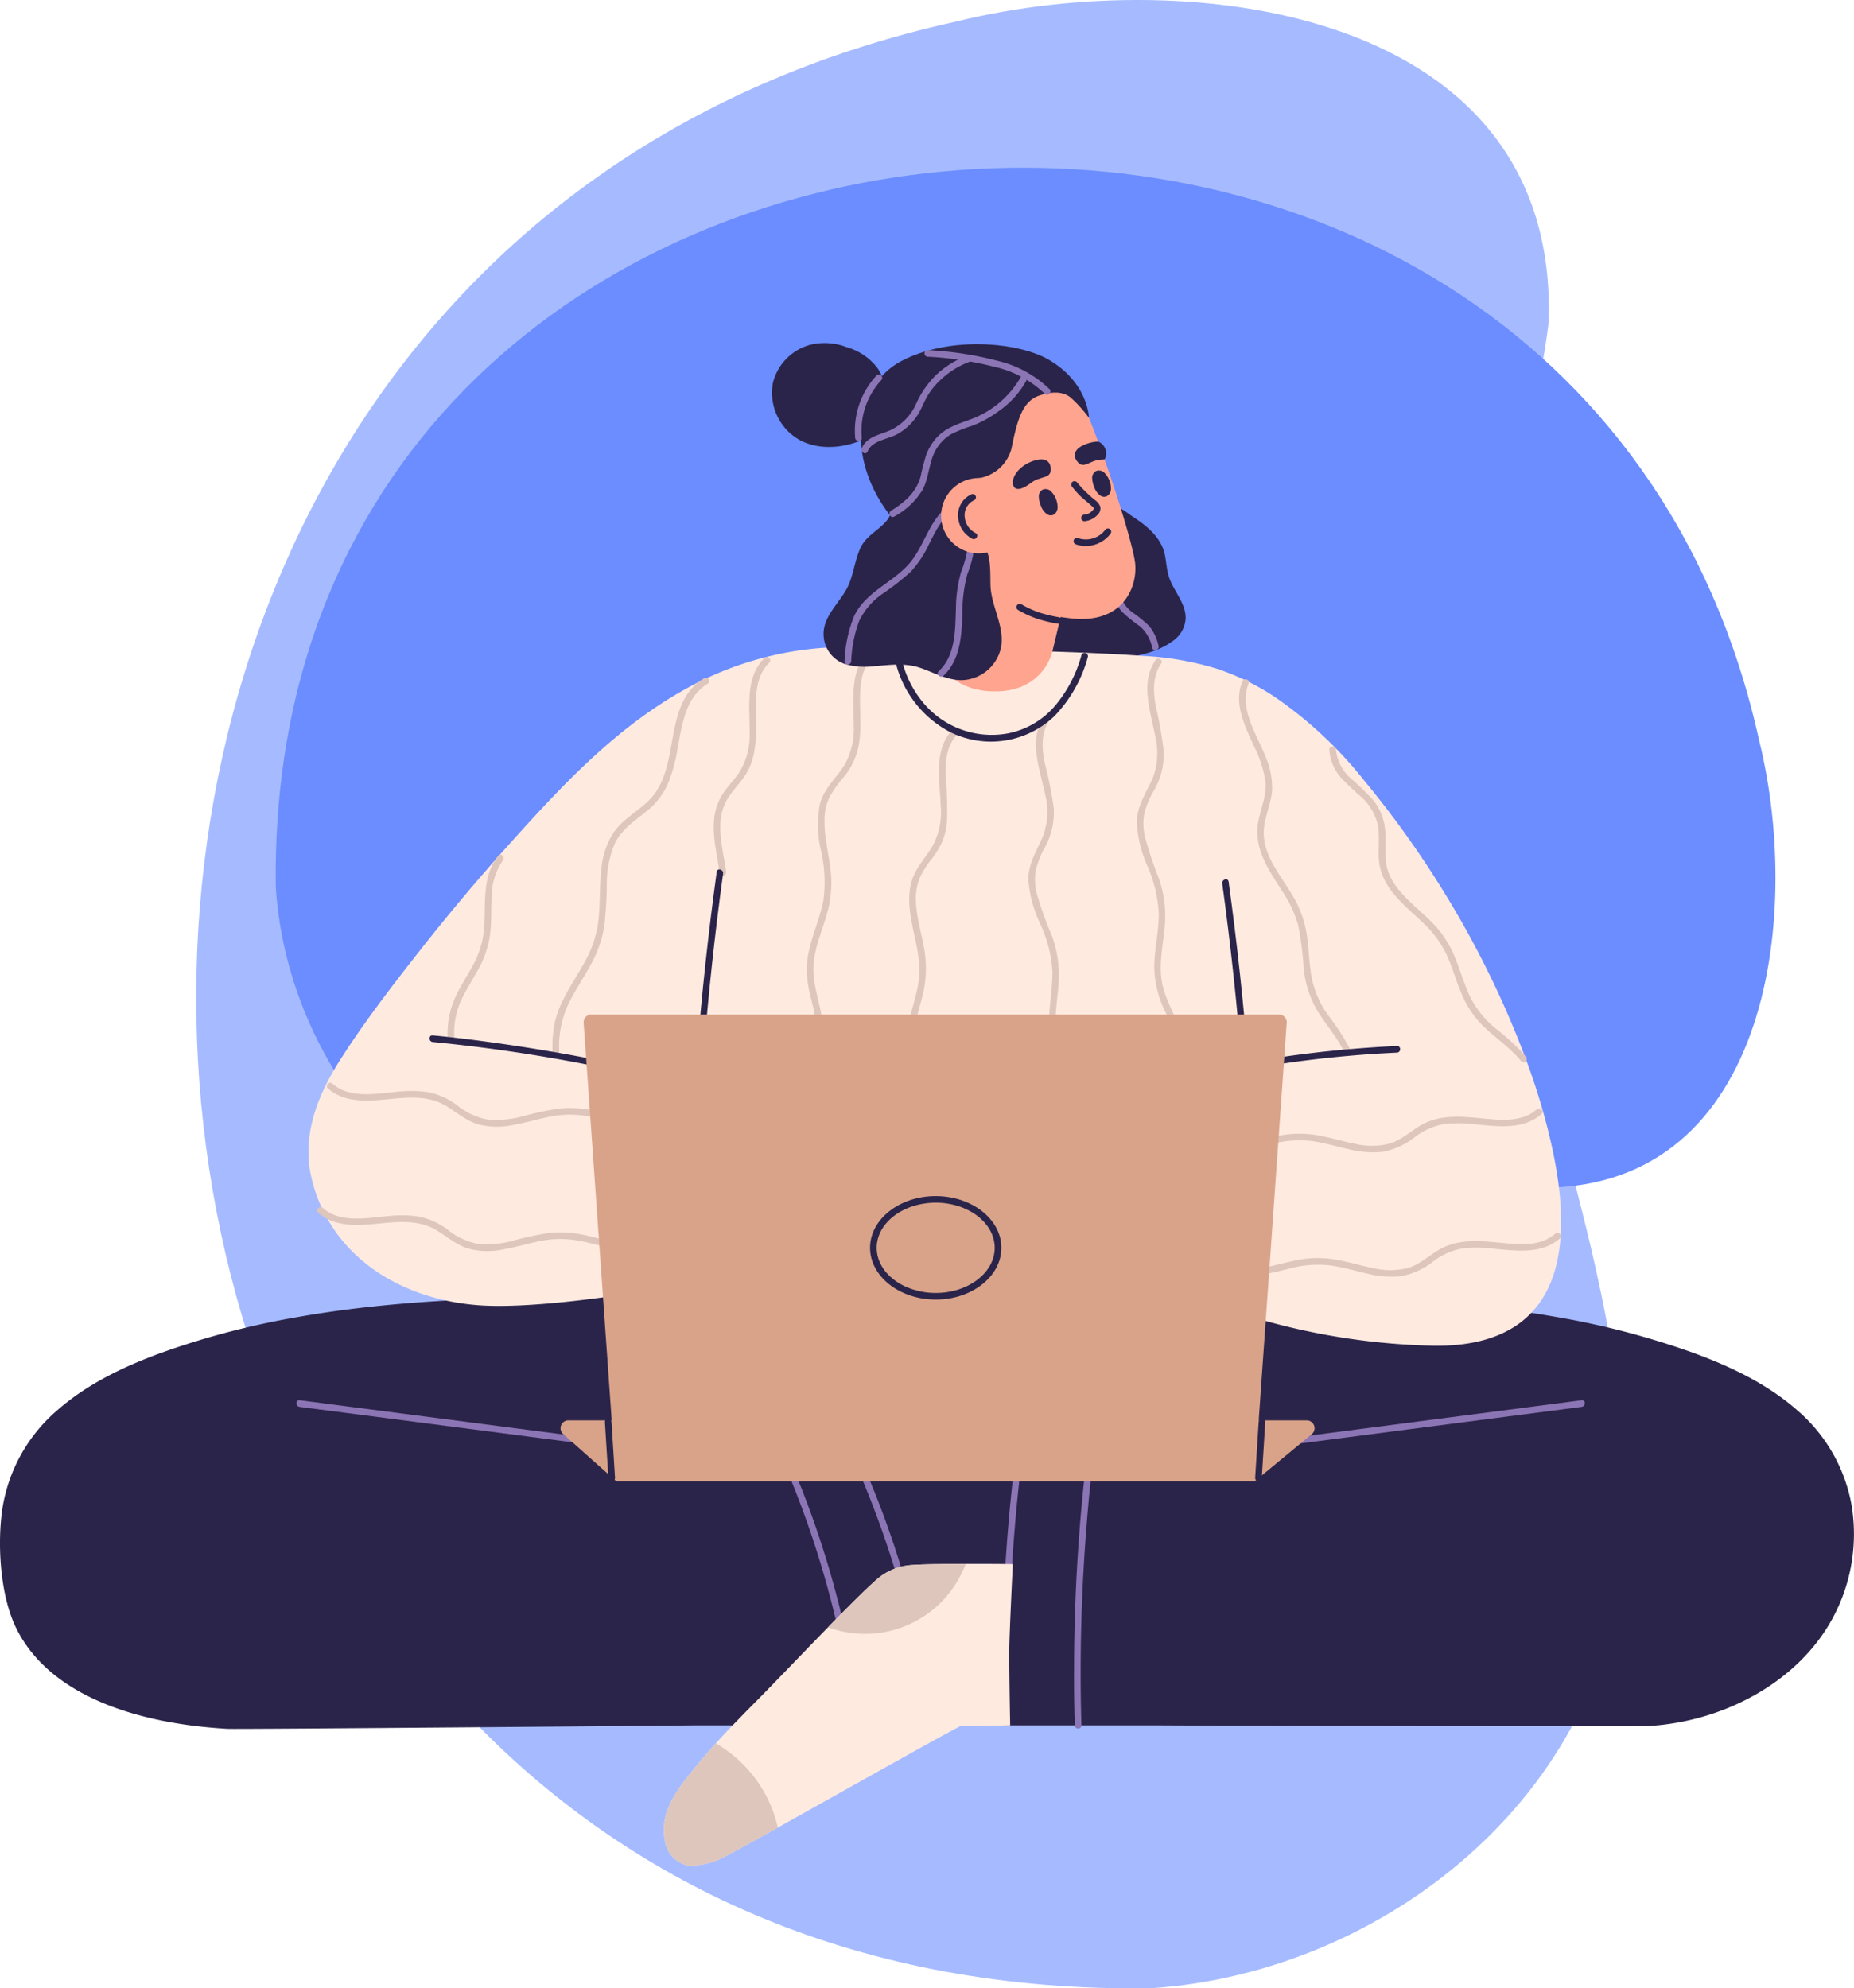 <svg xmlns="http://www.w3.org/2000/svg" xmlns:xlink="http://www.w3.org/1999/xlink" width="292.3" height="313.517" viewBox="0 0 292.3 313.517">
  <defs>
    <clipPath id="clip-path">
      <rect id="Rectángulo_40910" data-name="Rectángulo 40910" width="292.3" height="240.121" fill="none"/>
    </clipPath>
  </defs>
  <g id="Grupo_80932" data-name="Grupo 80932" transform="translate(4.581 -0.001)">
    <path id="Trazado_141266" data-name="Trazado 141266" d="M313.5,74.668C311.112,37.754,282.8,2.509,244.449.323,200.4-3.051,159.976,21.1,116.1,21.359c-22.372,1.918-43.353-6.648-65.156-9.414C1.7,10.137-5.8,68,3.385,105.3,42.115,281.146,316.179,257.221,313.5,74.668Z" transform="translate(251.514 0.001) rotate(90)" fill="#a6bbff"/>
    <path id="Trazado_114646" data-name="Trazado 114646" d="M71.033,169.621c1.8,27.839,23.153,54.42,52.074,56.069,33.217,2.545,63.707-15.672,96.8-15.864,16.872-1.446,32.7,5.014,49.138,7.1,37.137,1.363,42.8-42.278,35.869-70.408C275.7,13.9,69.011,31.944,71.033,169.621Z" transform="translate(-32.131 -29.677)" fill="#6b8dff"/>
    <g id="Grupo_165562" data-name="Grupo 165562" transform="translate(-4.581 54.082)">
      <g id="Grupo_165562-2" data-name="Grupo 165562" clip-path="url(#clip-path)">
        <path id="Trazado_150188" data-name="Trazado 150188" d="M169.544,24.952c.3-.074,1.791,1.076,2.086,1.267,2.21,1.434,4.547,3.28,5.131,6,.217,1.011.279,2.052.517,3.059.6,2.523,2.915,4.549,2.768,7.188a4.663,4.663,0,0,1-2.094,3.473c-2.814,2.057-6.761,2.562-10.132,2.906-1.649.168-3.3.255-4.96.311-2,.067-5.839.393-7.229-1.481-2.365-3.187,2.475-16.136,5.446-18.558s8.467-4.163,8.468-4.163" transform="translate(6.873 1.106)" fill="#2b244a"/>
        <path id="Trazado_150189" data-name="Trazado 150189" d="M168.231,34.622a6.384,6.384,0,0,0,1.211,6.237,23.831,23.831,0,0,0,2.831,2.291,6.061,6.061,0,0,1,1.934,3.385c.16.653,1.167.377,1.008-.278a7.437,7.437,0,0,0-1.47-3.126,19.582,19.582,0,0,0-2.764-2.252,5.373,5.373,0,0,1-1.743-5.98c.222-.636-.786-.91-1.007-.278" transform="translate(7.445 1.519)" fill="#8c75b5"/>
        <path id="Trazado_150190" data-name="Trazado 150190" d="M146.632,26.392,140.978,46.84s6.676,4.754,18.5,1.394l2.769-11.488Z" transform="translate(6.251 1.17)" fill="#ffa58f"/>
        <path id="Trazado_150191" data-name="Trazado 150191" d="M291.955,177.109a25.668,25.668,0,0,0-8.55-15.127c-4.706-4.163-10.582-6.975-16.577-9.153a127.322,127.322,0,0,0-21.166-5.555c-14.606-2.6-29.525-3.106-44.356-3.224-15.11-.12-30.24.173-45.326-.809-.719-.047-.713,1,0,1.044.264.018,1.076,1.178,2.261,3.119h-24.1c1.184-1.941,2-3.1,2.261-3.119.713-.046.719-1.091,0-1.044-15.086.983-30.216.689-45.326.809-14.833.118-29.75.625-44.356,3.224a127.308,127.308,0,0,0-21.167,5.555c-5.993,2.177-11.871,4.99-16.577,9.153A25.667,25.667,0,0,0,.431,177.109c-.921,5.7-.441,14.041,2.165,19.264,5.276,10.575,18.988,14.978,33.265,15.793,1.546.088,71.755-.512,73.6-.548h73.46c1.846.037,75.268.194,76.814.113,12.214-.649,24.326-7.213,29.6-17.788a27.851,27.851,0,0,0,2.616-16.833" transform="translate(0 6.352)" fill="#2b244a"/>
        <path id="Trazado_150192" data-name="Trazado 150192" d="M153.016,171.238a272.008,272.008,0,0,0-1.723,30.4q-.016,4.126.113,8.251c.022.67,1.066.674,1.044,0a271.863,271.863,0,0,1,.813-30.438q.327-4.114.8-8.214c.077-.666-.967-.661-1.044,0" transform="translate(6.709 7.571)" fill="#8c75b5"/>
        <path id="Trazado_150193" data-name="Trazado 150193" d="M130.077,171.376a151.234,151.234,0,0,1,7.986,24.72c.151.655,1.158.378,1.007-.277a151.208,151.208,0,0,0-7.986-24.721c-.257-.61-1.268-.341-1.007.278" transform="translate(5.766 7.572)" fill="#8c75b5"/>
        <path id="Trazado_150194" data-name="Trazado 150194" d="M118.753,170.086a151.232,151.232,0,0,1,7.986,24.72c.151.655,1.158.378,1.008-.278a151.337,151.337,0,0,0-7.987-24.72c-.257-.61-1.268-.342-1.007.278" transform="translate(5.264 7.515)" fill="#8c75b5"/>
        <path id="Trazado_150195" data-name="Trazado 150195" d="M45.242,160.672,80.115,165.2l34.615,4.5,19.633,2.551c.664.087.658-.959,0-1.044l-34.873-4.532-34.615-4.5-19.633-2.551c-.664-.087-.658.959,0,1.044" transform="translate(1.984 7.078)" fill="#8c75b5"/>
        <path id="Trazado_150196" data-name="Trazado 150196" d="M242.033,122.243a103.571,103.571,0,0,0-3.027-9.966q-1.778-4.935-3.933-9.773a152.264,152.264,0,0,0-9.683-18.28,154.788,154.788,0,0,0-12.369-17.253,64.648,64.648,0,0,0-14.216-13.265,38.6,38.6,0,0,0-8.879-4.328,47.261,47.261,0,0,0-11.566-2.053c-8.418-.6-16.881-.746-25.3-1.046-8.3-.3-16.741-.858-24.986-.263A52.349,52.349,0,0,0,108.1,51.429c-12.079,6.1-21.1,15.818-29.584,25.244q-7.381,8.2-14.154,16.806c-4.441,5.642-8.862,11.373-12.692,17.365-3.377,5.285-5.855,11.126-4.893,17.434a24.065,24.065,0,0,0,8.83,14.838c5.195,4.184,12.112,6.36,18.948,6.646,7.1.3,18.6-1.129,27.349-2.712,9-1.628,17.983-3.8,28.258-3.322q17.124.793,34.248,1.7,8.591.456,17.18.944a107.3,107.3,0,0,0,42.358,9.709c13.325.2,24.912-6.537,18.083-33.84" transform="translate(2.065 2.029)" fill="#ffeae0"/>
        <path id="Trazado_150197" data-name="Trazado 150197" d="M131.583,46.57c-3.08,3.034-2.329,7.7-2.36,11.608a11.7,11.7,0,0,1-1.364,6.158c-1.333,2.17-3.312,3.787-3.974,6.343a17.6,17.6,0,0,0,.172,7.282,21.924,21.924,0,0,1,.373,7.946c-.514,2.6-1.6,5.038-2.2,7.614a14.045,14.045,0,0,0-.408,3.772,21.084,21.084,0,0,0,.649,3.965,26.174,26.174,0,0,1,.876,4.723,15.079,15.079,0,0,1-.581,4.5c-.731,2.837-1.811,5.645-1.608,8.625.045.666,1.09.672,1.044,0-.181-2.657.7-5.173,1.4-7.7a16.542,16.542,0,0,0,.507-7.66c-.5-2.672-1.457-5.261-1.2-8.023.248-2.622,1.319-5.087,2.048-7.6a17.819,17.819,0,0,0,.583-7.448c-.328-2.524-.99-5.039-.924-7.6a8.41,8.41,0,0,1,.867-3.676,19.751,19.751,0,0,1,2.216-3.061,11.038,11.038,0,0,0,2.435-5.73c.286-2.355.04-4.731.094-7.094.051-2.26.421-4.562,2.1-6.213.479-.472-.259-1.21-.738-.738" transform="translate(5.371 2.058)" fill="#dec6bd"/>
        <path id="Trazado_150198" data-name="Trazado 150198" d="M107.349,50.6c-6.867,4.124-3.439,14.223-8.877,19.413-1.737,1.658-3.9,2.818-5.33,4.792a12.409,12.409,0,0,0-2.033,5.938c-.268,2.315-.2,4.652-.363,6.974a17.432,17.432,0,0,1-1.739,6.647c-1.187,2.386-2.748,4.567-3.922,6.962a16.506,16.506,0,0,0-1.309,3.52,18.653,18.653,0,0,0-.355,4.716.522.522,0,0,0,1.044,0,15.873,15.873,0,0,1,1.433-7.528c.989-2.067,2.282-3.967,3.39-5.969a18.6,18.6,0,0,0,2.284-6.33,66.088,66.088,0,0,0,.4-6.635,16.149,16.149,0,0,1,1.284-6.467c1.054-2.136,2.957-3.42,4.765-4.864a11.672,11.672,0,0,0,3.605-4.556,25.079,25.079,0,0,0,1.463-5.278c.713-3.743,1.19-8.277,4.783-10.436a.522.522,0,0,0-.527-.9" transform="translate(3.699 2.24)" fill="#dec6bd"/>
        <path id="Trazado_150199" data-name="Trazado 150199" d="M75.55,77.43c-2.47,3.118-2,7.159-2.2,10.884a14.269,14.269,0,0,1-1.431,5.7c-.9,1.8-2.04,3.475-2.93,5.282a13.987,13.987,0,0,0-1.4,6.977c.026.669,1.07.674,1.044,0A12.78,12.78,0,0,1,69.76,100.1c.833-1.76,1.928-3.378,2.83-5.1a15.009,15.009,0,0,0,1.679-5.19c.232-1.893.155-3.8.248-5.706a10.074,10.074,0,0,1,1.772-5.931c.413-.521-.322-1.266-.738-.738" transform="translate(2.997 3.426)" fill="#dec6bd"/>
        <path id="Trazado_150200" data-name="Trazado 150200" d="M48.057,131.355c2.468,2.154,5.744,2.057,8.818,1.773,3.369-.31,6.872-.825,9.906,1.035,1.608.987,3.039,2.249,4.868,2.83a11.646,11.646,0,0,0,5.478.161c1.927-.329,3.8-.9,5.715-1.294a15.971,15.971,0,0,1,6.173-.116c2.277.415,4.487,1.147,6.78,1.477a15.456,15.456,0,0,0,6.88-.644c.642-.2.369-1.2-.277-1.008a14.42,14.42,0,0,1-6.125.673c-2.02-.254-3.976-.866-5.961-1.3a17.32,17.32,0,0,0-5.762-.416,49.083,49.083,0,0,0-5.559,1.17,16.449,16.449,0,0,1-5.569.609,11.078,11.078,0,0,1-5.05-2.342,11.126,11.126,0,0,0-4.564-2.025,19.434,19.434,0,0,0-4.763-.057c-3.346.282-7.461,1.169-10.248-1.265-.5-.441-1.246.3-.738.738" transform="translate(2.123 5.786)" fill="#dec6bd"/>
        <path id="Trazado_150201" data-name="Trazado 150201" d="M49.5,112.581c2.469,2.154,5.744,2.057,8.818,1.773,3.369-.311,6.872-.825,9.906,1.035,1.608.987,3.039,2.25,4.868,2.83a11.646,11.646,0,0,0,5.478.161c1.927-.329,3.8-.9,5.715-1.294a15.971,15.971,0,0,1,6.173-.116c2.277.415,4.486,1.147,6.78,1.477a15.461,15.461,0,0,0,6.881-.644c.641-.2.368-1.2-.278-1.008a14.419,14.419,0,0,1-6.125.673c-2.02-.254-3.976-.866-5.961-1.3a17.319,17.319,0,0,0-5.762-.416,48.855,48.855,0,0,0-5.559,1.17,16.45,16.45,0,0,1-5.569.609,11.079,11.079,0,0,1-5.05-2.342,11.126,11.126,0,0,0-4.564-2.025,19.488,19.488,0,0,0-4.763-.058c-3.346.283-7.461,1.17-10.248-1.264-.5-.441-1.246.3-.738.738" transform="translate(2.187 4.954)" fill="#dec6bd"/>
        <path id="Trazado_150202" data-name="Trazado 150202" d="M237.08,134.495c-2.448,2.137-5.942,1.675-8.926,1.387-3.213-.31-6.516-.562-9.405,1.149-1.6.945-3,2.263-4.8,2.833a11.187,11.187,0,0,1-5.563.043c-1.885-.372-3.728-.933-5.619-1.281a16.549,16.549,0,0,0-5.616-.105c-2.252.349-4.426,1.067-6.668,1.463a14.581,14.581,0,0,1-7.005-.536c-.644-.2-.919.812-.277,1.008a15.2,15.2,0,0,0,6.175.735,51.1,51.1,0,0,0,5.9-1.233,17.259,17.259,0,0,1,6.2-.487c1.958.255,3.857.83,5.779,1.262a15.611,15.611,0,0,0,5.546.454,11.674,11.674,0,0,0,5.058-2.322,10.65,10.65,0,0,1,4.778-2.081,22.857,22.857,0,0,1,5.047.1c3.462.329,7.3.826,10.136-1.648.508-.443-.234-1.179-.738-.738" transform="translate(8.108 5.958)" fill="#dec6bd"/>
        <path id="Trazado_150203" data-name="Trazado 150203" d="M234.3,115.72c-2.448,2.138-5.942,1.675-8.927,1.387-3.212-.31-6.515-.562-9.4,1.149-1.6.945-3,2.264-4.8,2.834a11.2,11.2,0,0,1-5.563.042c-1.885-.372-3.728-.933-5.619-1.281a16.548,16.548,0,0,0-5.616-.105c-2.252.349-4.426,1.067-6.668,1.464a14.606,14.606,0,0,1-7.005-.536c-.644-.2-.919.811-.277,1.007a15.2,15.2,0,0,0,6.175.735,51.1,51.1,0,0,0,5.9-1.233,17.257,17.257,0,0,1,6.2-.487c1.958.255,3.857.83,5.779,1.262a15.611,15.611,0,0,0,5.546.454,11.674,11.674,0,0,0,5.058-2.322,10.65,10.65,0,0,1,4.778-2.081,22.921,22.921,0,0,1,5.047.1c3.462.329,7.3.826,10.136-1.648.508-.443-.234-1.179-.738-.738" transform="translate(7.984 5.125)" fill="#dec6bd"/>
        <path id="Trazado_150204" data-name="Trazado 150204" d="M115.765,47.56c-3.153,3.083-2.294,7.857-2.363,11.829a10.933,10.933,0,0,1-1.709,6.331c-.73,1.036-1.612,1.956-2.333,3a8.75,8.75,0,0,0-1.458,3.554c-.514,3.1.373,6.223.79,9.284.091.663,1.1.381,1.008-.278-.364-2.676-1.1-5.374-.868-8.095a7.974,7.974,0,0,1,1.312-3.765c.662-1,1.487-1.875,2.2-2.833,2.683-3.59,1.961-7.947,2.059-12.141.052-2.242.428-4.516,2.1-6.148.481-.471-.257-1.208-.738-.738" transform="translate(4.778 2.102)" fill="#dec6bd"/>
        <path id="Trazado_150205" data-name="Trazado 150205" d="M144.065,58.442c-2.987,3.236-1.953,7.911-1.819,11.888a11.282,11.282,0,0,1-1.277,6.4c-1.282,2.115-3.042,3.833-3.5,6.36-.933,5.1,2.088,9.992,1.282,15.125-.411,2.624-1.394,5.117-1.848,7.732a13.692,13.692,0,0,0-.185,3.84,22.565,22.565,0,0,0,.843,3.837,25.5,25.5,0,0,1,1.07,4.562,14.719,14.719,0,0,1-.331,4.36c-.593,2.919-1.585,5.824-1.237,8.841.076.659,1.122.667,1.044,0-.307-2.657.456-5.218,1.031-7.782a16.483,16.483,0,0,0,.166-7.589c-.612-2.594-1.686-5.1-1.6-7.813.08-2.645,1.021-5.166,1.646-7.712a17.908,17.908,0,0,0,.335-7.345c-.414-2.511-1.21-4.976-1.328-7.53a9.075,9.075,0,0,1,.514-3.663,13.633,13.633,0,0,1,1.925-3.126,13.551,13.551,0,0,0,1.775-2.958,10.715,10.715,0,0,0,.677-3.029,59.791,59.791,0,0,0-.216-7.209c-.068-2.294.152-4.685,1.78-6.449.455-.493-.281-1.233-.738-.738" transform="translate(6.06 2.584)" fill="#dec6bd"/>
        <path id="Trazado_150206" data-name="Trazado 150206" d="M157.633,56.507c-2.412,3.7-.543,8.227.242,12.13a11.046,11.046,0,0,1-.312,6.594c-.969,2.309-2.338,4.307-2.31,6.911A19.31,19.31,0,0,0,157.075,89a21.247,21.247,0,0,1,1.959,7.457c.056,2.75-.535,5.465-.534,8.213a16.617,16.617,0,0,0,1.962,7.349,27.2,27.2,0,0,1,1.711,4.013,14.224,14.224,0,0,1,.475,4.493c-.087,3.036-.6,6.105.263,9.082a.523.523,0,0,0,1.007-.278c-.769-2.649-.381-5.4-.253-8.107a16.085,16.085,0,0,0-1.179-7.336c-1.027-2.391-2.454-4.648-2.821-7.27-.374-2.676.16-5.38.348-8.048a17.969,17.969,0,0,0-1.041-7.556,57.031,57.031,0,0,1-2.408-6.733,8.992,8.992,0,0,1-.151-3.6,13.663,13.663,0,0,1,1.424-3.6,11.431,11.431,0,0,0,1.406-6.289,63.465,63.465,0,0,0-1.427-7.119c-.45-2.263-.594-4.631.717-6.643.369-.565-.535-1.089-.9-.527" transform="translate(6.884 2.495)" fill="#dec6bd"/>
        <path id="Trazado_150207" data-name="Trazado 150207" d="M174.56,47.9c-2.491,3.641-.715,8.219-.018,12.133a10.982,10.982,0,0,1-.482,6.623c-1.031,2.266-2.411,4.236-2.441,6.822a19.333,19.333,0,0,0,1.673,6.9,21.222,21.222,0,0,1,1.79,7.5c0,2.752-.655,5.453-.714,8.2a16.609,16.609,0,0,0,1.8,7.389,27.272,27.272,0,0,1,1.619,4.052,14.251,14.251,0,0,1,.373,4.5c-.155,3.035-.733,6.089.065,9.085a.523.523,0,0,0,1.007-.278c-.709-2.663-.258-5.411-.07-8.111a16.015,16.015,0,0,0-1.053-7.438c-.991-2.406-2.355-4.711-2.633-7.345-.282-2.658.291-5.311.536-7.946a17.969,17.969,0,0,0-.877-7.577,57.211,57.211,0,0,1-2.259-6.785,8.974,8.974,0,0,1-.065-3.6,13.724,13.724,0,0,1,1.506-3.564A11.433,11.433,0,0,0,175.86,62.2a63.714,63.714,0,0,0-1.272-7.149c-.4-2.275-.482-4.642.874-6.624.38-.557-.524-1.079-.9-.527" transform="translate(7.61 2.114)" fill="#dec6bd"/>
        <path id="Trazado_150208" data-name="Trazado 150208" d="M187.573,51.124c-1.422,3.477.4,7.036,1.826,10.184a18.739,18.739,0,0,1,1.791,5.413c.267,2.289-.695,4.324-1.108,6.524-.762,4.059,1.528,7.412,3.6,10.671a19.413,19.413,0,0,1,2.681,5.572,54.562,54.562,0,0,1,.893,6.957,16.147,16.147,0,0,0,2.432,7.056c1.378,2.127,3.074,4.068,4.119,6.4.275.612,1.175.081.9-.527a36.315,36.315,0,0,0-3.569-5.579,15.22,15.22,0,0,1-2.663-6.144c-.392-2.242-.416-4.53-.771-6.778a16.722,16.722,0,0,0-2.105-5.822c-1.85-3.2-4.789-6.427-4.649-10.355.08-2.251,1.215-4.315,1.327-6.568a12.691,12.691,0,0,0-1.086-5.261c-1.4-3.529-4.216-7.553-2.616-11.463.255-.621-.755-.893-1.007-.278" transform="translate(8.295 2.252)" fill="#dec6bd"/>
        <path id="Trazado_150209" data-name="Trazado 150209" d="M200.671,61.428a7.573,7.573,0,0,0,1.746,4.3,38.156,38.156,0,0,0,3.249,3.1,8.625,8.625,0,0,1,2.543,4.022c.62,2.385-.085,4.885.5,7.282.9,3.706,4.187,6.11,6.78,8.629a16.629,16.629,0,0,1,3.552,4.721c.963,2.006,1.55,4.166,2.4,6.22a15.668,15.668,0,0,0,3.991,5.774c1.846,1.686,3.941,3.128,5.513,5.094.42.525,1.154-.218.738-.738a35.592,35.592,0,0,0-4.8-4.467,15.175,15.175,0,0,1-3.986-4.946c-.948-1.974-1.53-4.1-2.357-6.12a16.8,16.8,0,0,0-3.052-4.986c-2.406-2.672-5.794-4.763-7.314-8.134-1.014-2.251-.485-4.645-.685-7.017a8.751,8.751,0,0,0-1.854-4.742,37.385,37.385,0,0,0-3.573-3.471,7.017,7.017,0,0,1-2.336-4.527c-.054-.665-1.1-.672-1.044,0" transform="translate(8.898 2.702)" fill="#dec6bd"/>
        <path id="Trazado_150210" data-name="Trazado 150210" d="M140.977,46.074s1.184,6.935,9.655,6.935c7.717,0,9.03-6.291,9.03-6.291l-8.109-3.043Z" transform="translate(6.251 1.937)" fill="#ffa58f"/>
        <path id="Trazado_150211" data-name="Trazado 150211" d="M65.346,105.586a253.669,253.669,0,0,1,32.619,5.322c2.776.635,5.539,1.325,8.272,2.124a.522.522,0,0,0,.278-1.007c-5.128-1.5-10.358-2.646-15.6-3.671q-8.5-1.662-17.085-2.824c-2.822-.381-5.65-.722-8.485-.989-.668-.063-.664.982,0,1.044" transform="translate(2.876 4.636)" fill="#2b244a"/>
        <path id="Trazado_150212" data-name="Trazado 150212" d="M212.388,106.143a184.826,184.826,0,0,0-27.16,3.284q-3.885.764-7.735,1.7c-.653.157-.377,1.164.278,1.007a183.819,183.819,0,0,1,26.889-4.426q3.858-.342,7.729-.518c.669-.031.673-1.076,0-1.044" transform="translate(7.854 4.707)" fill="#2b244a"/>
        <path id="Trazado_150213" data-name="Trazado 150213" d="M184.517,81.63q1.96,14.268,3.088,28.632c.052.665,1.1.672,1.044,0q-1.142-14.5-3.126-28.91c-.091-.663-1.1-.38-1.007.278" transform="translate(8.182 3.591)" fill="#2b244a"/>
        <path id="Trazado_150214" data-name="Trazado 150214" d="M108.333,79.858q-1.979,14.407-3.125,28.91c-.053.669.992.666,1.044,0q1.131-14.357,3.087-28.632c.091-.658-.916-.942-1.007-.278" transform="translate(4.665 3.524)" fill="#2b244a"/>
        <path id="Trazado_150215" data-name="Trazado 150215" d="M88.109,102.7l5.1,72.253H193.865l5.089-72.261a1.208,1.208,0,0,0-1.205-1.293H89.313a1.208,1.208,0,0,0-1.2,1.3" transform="translate(3.907 4.496)" fill="#d9a389"/>
        <path id="Trazado_150216" data-name="Trazado 150216" d="M141.7,145.122c-5.707,0-10.352-3.663-10.352-8.163S135.99,128.8,141.7,128.8s10.352,3.661,10.352,8.163-4.644,8.163-10.352,8.163m0-15.281c-5.132,0-9.307,3.194-9.307,7.118s4.175,7.118,9.307,7.118S151,140.884,151,136.96s-4.175-7.118-9.307-7.118" transform="translate(5.824 5.711)" fill="#2b244a"/>
        <path id="Trazado_150217" data-name="Trazado 150217" d="M155.237,184.374c-2.589-.049-13.622-.1-16.184.16a9.3,9.3,0,0,0-5.4,2.369c-3.988,3.53-14.375,14.538-18.117,18.324-3.335,3.372-6.694,6.735-9.707,10.4-2.871,3.5-6.454,7.462-5.443,12.336a4.6,4.6,0,0,0,3.8,3.951,11.669,11.669,0,0,0,4.456-.854c1.482-.441,31.61-17.656,38.335-21.152,2.434-.036,5.222-.057,7.844-.115,0,0-.168-8.3-.14-11.974.02-2.682.556-13.447.556-13.447" transform="translate(4.444 8.174)" fill="#ffeae0"/>
        <path id="Trazado_150218" data-name="Trazado 150218" d="M137.956,184.536a9.252,9.252,0,0,0-5.4,2.371c-1.692,1.5-4.543,4.355-7.551,7.425a16.9,16.9,0,0,0,20.584-7.6,16.662,16.662,0,0,0,1.128-2.392c-3.613.01-7.394.063-8.762.2" transform="translate(5.543 8.174)" fill="#dec6bd"/>
        <path id="Trazado_150219" data-name="Trazado 150219" d="M117.427,222.122a20.611,20.611,0,0,0-8.407-10.329c-.2-.125-.4-.251-.606-.355-.877.971-1.744,1.974-2.58,2.987-2.872,3.5-6.454,7.467-5.441,12.344a4.6,4.6,0,0,0,3.791,3.948,11.757,11.757,0,0,0,4.459-.856c.512-.146,4.386-2.277,9.535-5.138v-.01a18.805,18.805,0,0,0-.752-2.59" transform="translate(4.444 9.376)" fill="#dec6bd"/>
        <path id="Trazado_150220" data-name="Trazado 150220" d="M163.955,169.78a287.92,287.92,0,0,0-1.809,32.018c-.013,2.889.019,5.777.114,8.665.022.67,1.066.674,1.044,0a288.068,288.068,0,0,1,.861-32.057c.229-2.88.5-5.756.834-8.625.077-.666-.967-.661-1.044,0" transform="translate(7.19 7.507)" fill="#8c75b5"/>
        <path id="Trazado_150221" data-name="Trazado 150221" d="M242.584,159.627l-34.873,4.532-34.615,4.5-19.633,2.551c-.657.086-.665,1.131,0,1.044l34.873-4.532,34.615-4.5,19.633-2.551c.657-.086.665-1.131,0-1.044" transform="translate(6.783 7.078)" fill="#8c75b5"/>
        <path id="Trazado_150222" data-name="Trazado 150222" d="M130.858,15.778C129.769,4.551,138.571.265,149.145.589s14.01,4.082,17.274,12.529,6.367,18.606,6.731,21.463c.452,3.549-1.645,9.633-9.83,8.843A39.866,39.866,0,0,1,144.3,36.247c-3.2-2.209-12.356-9.242-13.445-20.469" transform="translate(5.799 0.025)" fill="#ffa58f"/>
        <path id="Trazado_150223" data-name="Trazado 150223" d="M165.913,11.778s-.089-5.543-6.379-9.171c-4.775-2.754-15.566-3.763-23.175.231s-8.948,15.783-1.277,24.971c5.744,6.879,6.3,7.5,6.3,7.5s8.614-3.01,6.7-13.937a6.394,6.394,0,0,0,5.618-4.7c.912-4.514,1.719-7.517,4.431-8.4,1.881-.611,3.605-.71,4.912.326a21.375,21.375,0,0,1,2.865,3.174" transform="translate(5.762 0.008)" fill="#2b244a"/>
        <path id="Trazado_150224" data-name="Trazado 150224" d="M131.006,17.035c.754-1.766,3.077-1.89,4.591-2.694a8.919,8.919,0,0,0,3.637-3.636c.467-.865.821-1.786,1.337-2.623a11.5,11.5,0,0,1,1.74-2.147,13.41,13.41,0,0,1,4.669-3.01c.625-.233.354-1.243-.278-1.008A14.656,14.656,0,0,0,141.881,4.9a14.857,14.857,0,0,0-3.229,4.646,8.328,8.328,0,0,1-3.946,4.074c-1.652.773-3.793.992-4.6,2.886-.261.611.638,1.145.9.527" transform="translate(5.767 0.083)" fill="#8c75b5"/>
        <path id="Trazado_150225" data-name="Trazado 150225" d="M147.915,20.571s6.256,14.305-6.48,16.862c0,0-8.082-6.165-7.556-7.388s7.066-11.689,7.066-11.689Z" transform="translate(5.936 0.814)" fill="#2b244a"/>
        <path id="Trazado_150226" data-name="Trazado 150226" d="M124.345,45.264a4.955,4.955,0,0,0,3.324,4.344,11.188,11.188,0,0,0,4.587.356c2.475-.192,4.841-.561,7.244.236,2.16.716,4.229,1.952,6.563,1.964a6.515,6.515,0,0,0,6.259-5.223c.568-3.3-1.571-6.42-1.672-9.7-.086-2.752.268-6.105-2.492-7.734,0,0-10.908-8.638-12.174-6.594-.792,1.28-.7,2.881-1.677,4.07-1.357,1.644-3.258,2.35-4.191,4.389-.888,1.944-1.044,4.138-1.977,6.067-1.245,2.573-4.046,4.7-3.793,7.821" transform="translate(5.513 1.002)" fill="#2b244a"/>
        <path id="Trazado_150227" data-name="Trazado 150227" d="M142.464,51.18c2.7-2.494,2.881-6.479,2.987-9.9a23.262,23.262,0,0,1,.791-6.152,17.369,17.369,0,0,0,1.229-5.643c-.023-.67-1.068-.674-1.044,0a16.6,16.6,0,0,1-1.192,5.365,21.952,21.952,0,0,0-.8,5.7c-.117,3.351-.027,7.424-2.7,9.9-.5.457.245,1.194.738.738" transform="translate(6.277 1.285)" fill="#8c75b5"/>
        <path id="Trazado_150228" data-name="Trazado 150228" d="M135.047,27.138a11.723,11.723,0,0,0,4.478-4.255c1.052-2.039.95-4.457,2.169-6.429a6.788,6.788,0,0,1,2.278-2.271,19.668,19.668,0,0,1,3.3-1.328,17.6,17.6,0,0,0,4.256-2.345,14.29,14.29,0,0,0,4.334-4.8c.309-.6-.592-1.124-.9-.526a15.085,15.085,0,0,1-8.072,6.706c-2,.734-3.948,1.341-5.366,3.038a8.584,8.584,0,0,0-1.446,2.48,35.09,35.09,0,0,0-.882,3.4c-.682,2.533-2.522,4.091-4.672,5.431-.569.355-.045,1.259.527.9" transform="translate(5.954 0.218)" fill="#8c75b5"/>
        <path id="Trazado_150229" data-name="Trazado 150229" d="M128.548,49.109a20.451,20.451,0,0,1,1.233-6.316,10.965,10.965,0,0,1,3.721-4.341,40.238,40.238,0,0,0,4.4-3.443,16.667,16.667,0,0,0,2.944-4.44c.928-1.836,1.85-3.8,3.543-5.066.533-.4.013-1.3-.527-.9-3.168,2.358-3.772,6.509-6.363,9.321-2.672,2.9-6.721,4.317-8.489,8.051a20.713,20.713,0,0,0-1.509,7.136c-.06.669.986.665,1.044,0" transform="translate(5.654 1.086)" fill="#8c75b5"/>
        <path id="Trazado_150230" data-name="Trazado 150230" d="M153.916,25.6a5.94,5.94,0,1,1-6.625-5.164,5.94,5.94,0,0,1,6.625,5.164" transform="translate(6.3 0.904)" fill="#ffa58f"/>
        <path id="Trazado_150231" data-name="Trazado 150231" d="M122.571.285A8.288,8.288,0,0,0,116.7,6.251a8.537,8.537,0,0,0,4.09,8.978c2.807,1.592,6.572,1.484,9.813.126a6.728,6.728,0,0,0,3.823-5.192,8.559,8.559,0,0,0-1.175-6.117A9.277,9.277,0,0,0,128.336.667a9.587,9.587,0,0,0-5.765-.382" transform="translate(5.166 0)" fill="#2b244a"/>
        <path id="Trazado_150232" data-name="Trazado 150232" d="M130.147,14.744a11.788,11.788,0,0,1,3.072-9.1c.464-.487-.274-1.226-.738-.738a12.8,12.8,0,0,0-3.378,9.836c.05.666,1.094.672,1.044,0" transform="translate(5.723 0.211)" fill="#8c75b5"/>
        <path id="Trazado_150233" data-name="Trazado 150233" d="M166.971,17.684a4.682,4.682,0,0,1-.534.046c-1.88.078-2.775,1.635-3.812.274-.749-1-.441-2.125,1.677-2.823a5.725,5.725,0,0,1,1.633-.3h.009a2.018,2.018,0,0,1,1.026,2.8" transform="translate(7.195 0.66)" fill="#2b244a"/>
        <path id="Trazado_150234" data-name="Trazado 150234" d="M158.879,19.014c.093,1.706-1.593,1.1-3.086,2.253-1.374,1.058-2.473,1.326-2.812.454-.409-1.053.6-2.889,2.8-3.781,2.064-.835,3.033-.171,3.1,1.074" transform="translate(6.78 0.779)" fill="#2b244a"/>
        <path id="Trazado_150235" data-name="Trazado 150235" d="M153.686,40.345a16.864,16.864,0,0,0,2.973,1.375,23.086,23.086,0,0,0,3.269.795.537.537,0,0,0,.642-.364.528.528,0,0,0-.366-.642,23.288,23.288,0,0,1-3.184-.768,15.366,15.366,0,0,1-2.807-1.3.522.522,0,0,0-.527.9" transform="translate(6.804 1.746)" fill="#2b244a"/>
        <path id="Trazado_150236" data-name="Trazado 150236" d="M147.393,28.952a3.112,3.112,0,0,1-1.71-2.549,2.576,2.576,0,0,1,1.391-2.574.539.539,0,0,0,.365-.642.525.525,0,0,0-.642-.364,3.6,3.6,0,0,0-2.164,3.5,4.172,4.172,0,0,0,2.233,3.535c.6.3,1.129-.6.527-.9" transform="translate(6.413 1.011)" fill="#2b244a"/>
        <path id="Trazado_150237" data-name="Trazado 150237" d="M134.834,45.993A16.867,16.867,0,0,0,143.9,59.372a14.488,14.488,0,0,0,16.352-2.544,21.438,21.438,0,0,0,5.274-9.325.523.523,0,0,0-1.008-.278,20.884,20.884,0,0,1-4.153,7.957,13.067,13.067,0,0,1-7.378,4.346,14.047,14.047,0,0,1-13.614-5.074,16.326,16.326,0,0,1-3.492-8.46c-.077-.66-1.122-.667-1.044,0" transform="translate(5.979 2.017)" fill="#2b244a"/>
        <path id="Trazado_150238" data-name="Trazado 150238" d="M163.811,27.183a3.185,3.185,0,0,0,2.12-1.078,1.345,1.345,0,0,0,.357-1.252,2.253,2.253,0,0,0-.791-.986,19.943,19.943,0,0,1-2.808-2.746.539.539,0,0,0-.714-.188.525.525,0,0,0-.187.714,13.706,13.706,0,0,0,1.2,1.4c.366.362.761.693,1.153,1.027q.381.324.755.653c.144.127.469.324.357.542a1.959,1.959,0,0,1-1.444.869.539.539,0,0,0-.522.522.524.524,0,0,0,.522.522" transform="translate(7.171 0.925)" fill="#2b244a"/>
        <path id="Trazado_150239" data-name="Trazado 150239" d="M194.11,172.234H93.37l-8.306-7.388a1.233,1.233,0,0,1,.793-2.178H202.265a1.233,1.233,0,0,1,.785,2.185Z" transform="translate(3.752 7.213)" fill="#d9a389"/>
        <path id="Trazado_150240" data-name="Trazado 150240" d="M190.037,162.932q-.274,4.4-.55,8.792c-.042.67,1,.668,1.044,0q.276-4.4.55-8.792c.042-.671-1-.668-1.044,0" transform="translate(8.402 7.203)" fill="#2b244a"/>
        <path id="Trazado_150241" data-name="Trazado 150241" d="M91.319,162.932q.276,4.4.55,8.792c.041.667,1.086.672,1.044,0q-.276-4.4-.55-8.792c-.042-.667-1.086-.673-1.044,0" transform="translate(4.049 7.203)" fill="#2b244a"/>
        <path id="Trazado_150242" data-name="Trazado 150242" d="M162.451,30.517a4.876,4.876,0,0,0,5.483-1.737.527.527,0,0,0-.187-.714.534.534,0,0,0-.714.188,3.829,3.829,0,0,1-4.3,1.256.526.526,0,0,0-.642.364.533.533,0,0,0,.364.642" transform="translate(7.187 1.241)" fill="#2b244a"/>
        <path id="Trazado_150243" data-name="Trazado 150243" d="M158.664,22.333a1.253,1.253,0,0,0-1.182-.207,1.185,1.185,0,0,0-.658,1.148,4.117,4.117,0,0,0,.332,1.428,2.624,2.624,0,0,0,1.018,1.358c.847.458,1.556-.221,1.612-1.042a3.632,3.632,0,0,0-1.123-2.684" transform="translate(6.954 0.978)" fill="#2b244a"/>
        <path id="Trazado_150244" data-name="Trazado 150244" d="M166.722,19.523a1.253,1.253,0,0,0-1.182-.207,1.184,1.184,0,0,0-.658,1.148,4.118,4.118,0,0,0,.332,1.428,2.624,2.624,0,0,0,1.018,1.358c.847.458,1.556-.221,1.612-1.042a3.632,3.632,0,0,0-1.123-2.684" transform="translate(7.311 0.853)" fill="#2b244a"/>
        <path id="Trazado_150245" data-name="Trazado 150245" d="M140.069,2.119A52.54,52.54,0,0,1,150.542,3.7a16.785,16.785,0,0,1,8,4.269c.461.492,1.2-.248.738-.738a17.62,17.62,0,0,0-8.268-4.483,53.387,53.387,0,0,0-10.947-1.668c-.672-.044-.668,1,0,1.044" transform="translate(6.189 0.048)" fill="#8c75b5"/>
      </g>
    </g>
  </g>
</svg>
